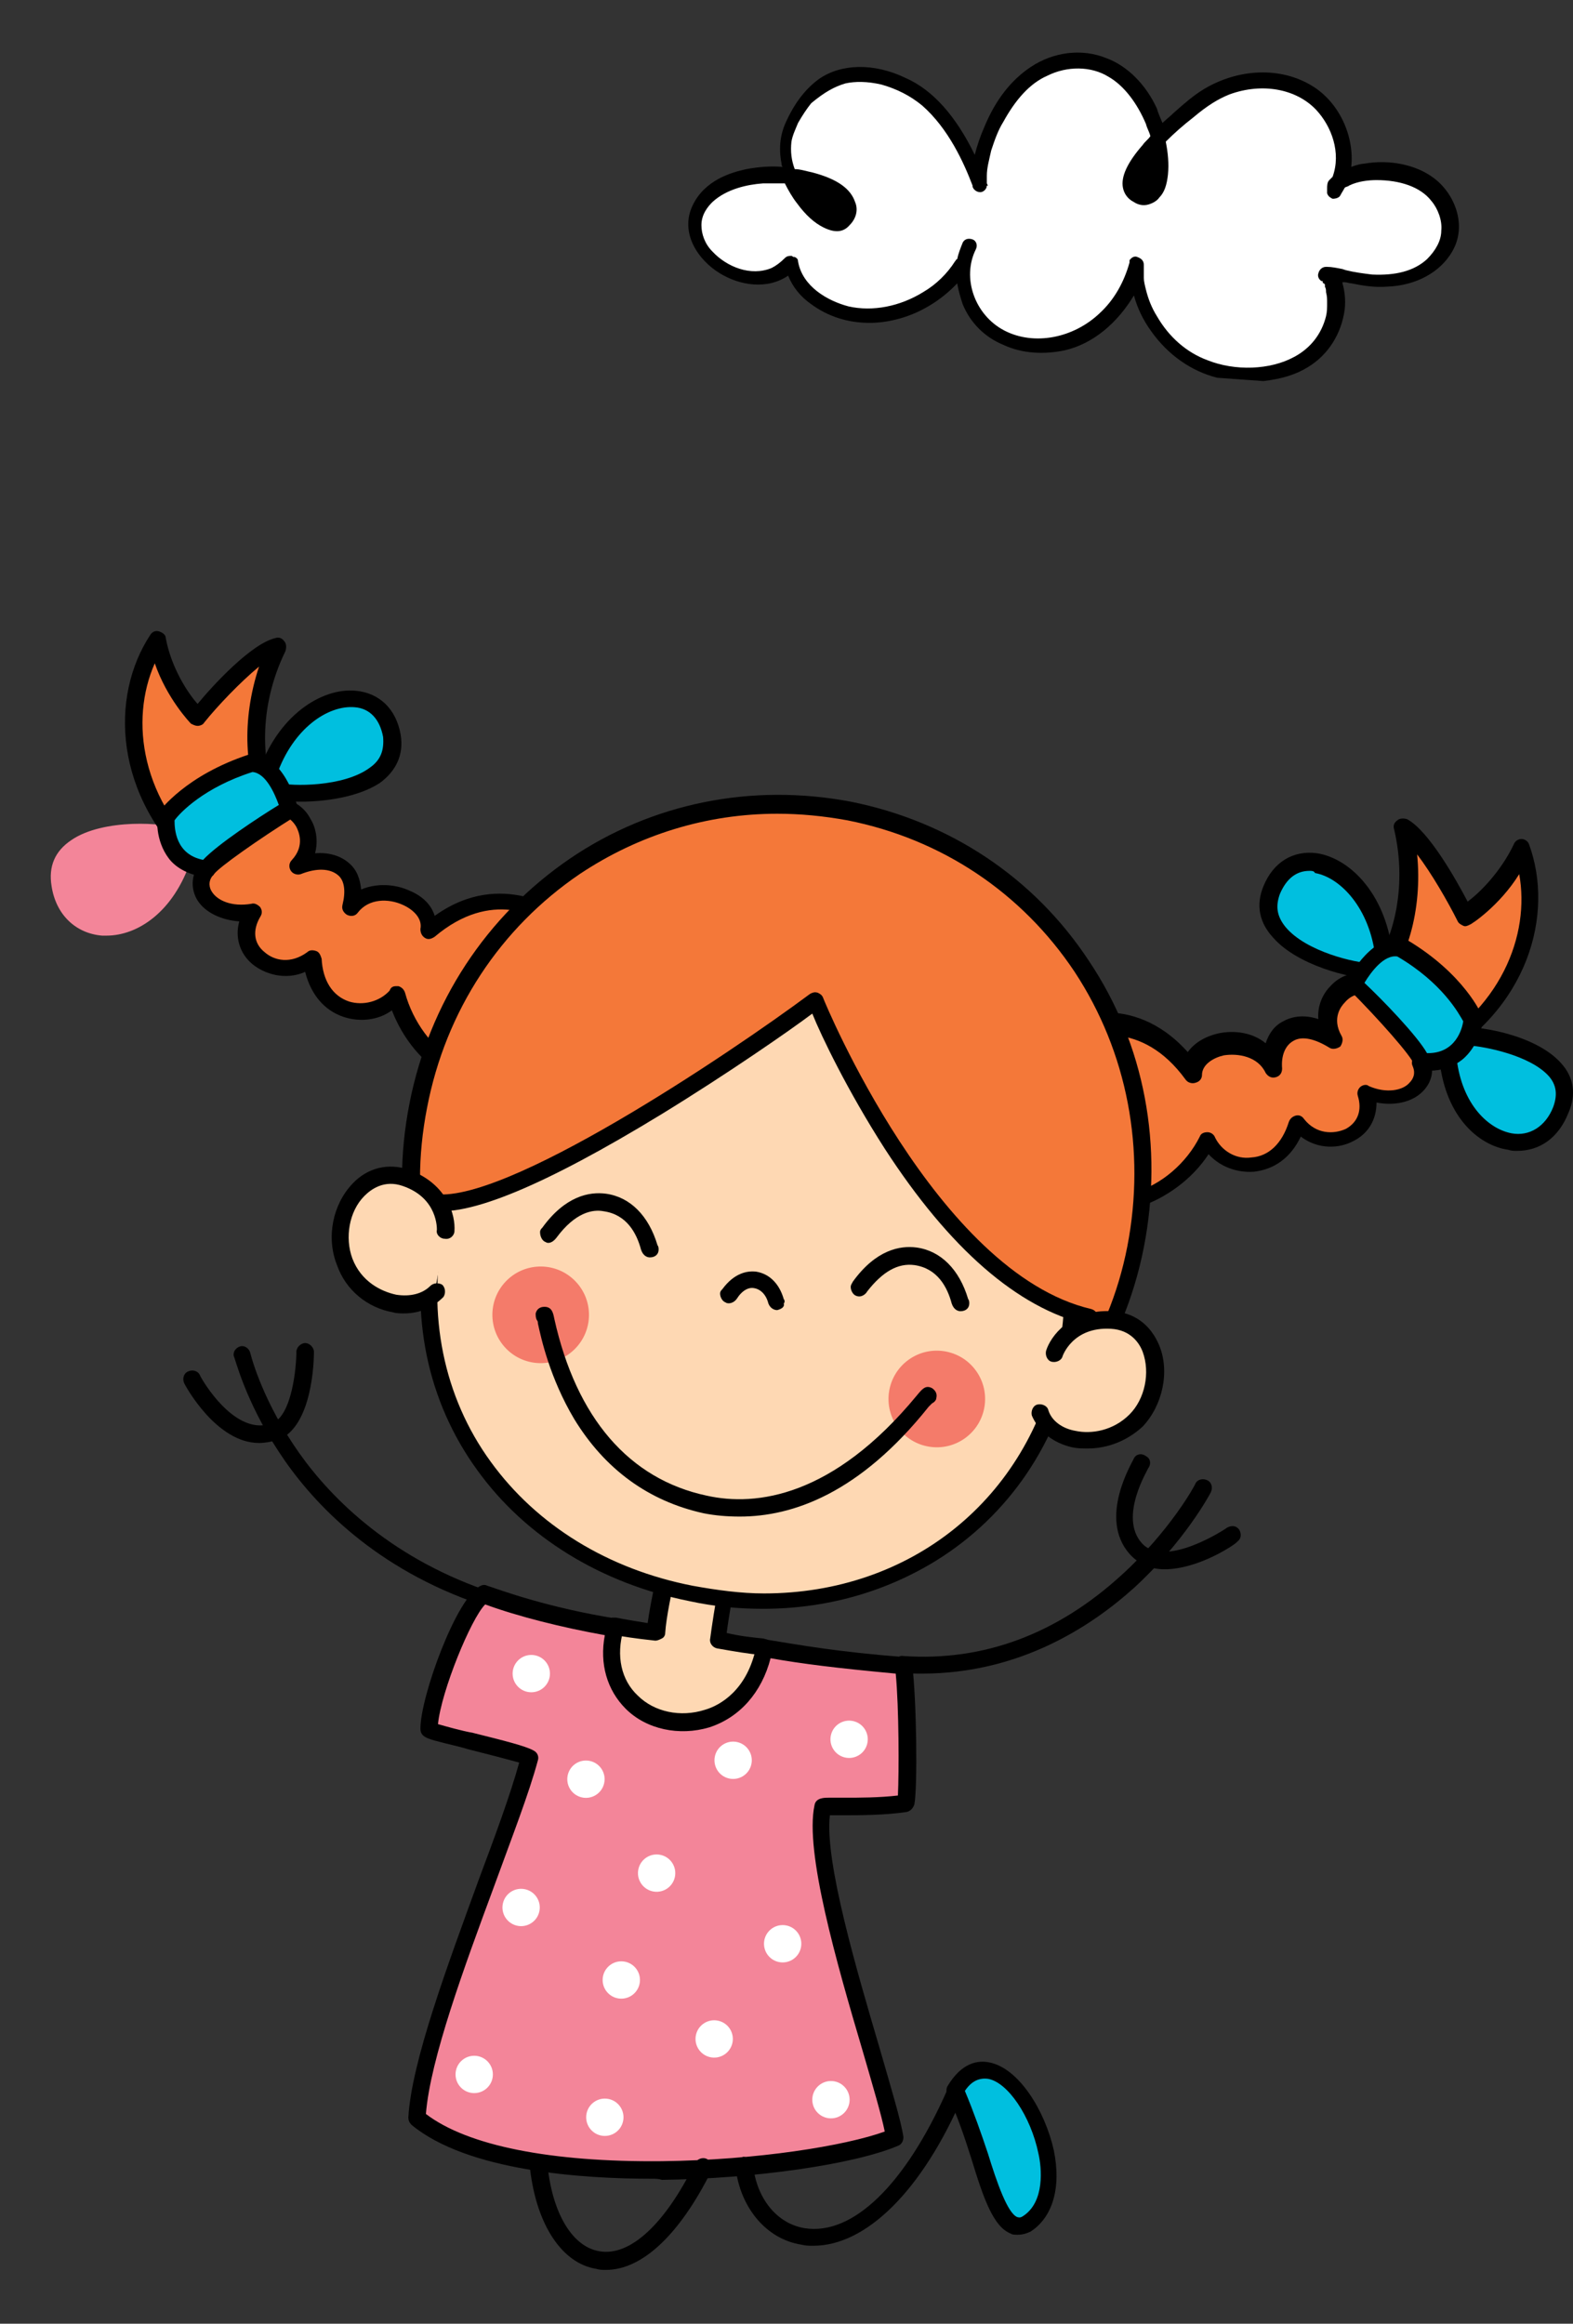 <?xml version="1.0" encoding="utf-8"?>
<!-- Generator: Adobe Illustrator 26.3.1, SVG Export Plug-In . SVG Version: 6.00 Build 0)  -->
<svg version="1.1" id="Layer_1" xmlns="http://www.w3.org/2000/svg" xmlns:xlink="http://www.w3.org/1999/xlink" x="0px" y="0px"
	 viewBox="0 0 143.3 211.6" style="enable-background:new 0 0 143.3 211.6;" xml:space="preserve">
<rect x="0" y="0" width="143.3" height="211.6" fill="#333333" stroke="none"/>
<style type="text/css">
	.st0{fill:#FED8B3;}
	.st1{fill:#F38599;}
	.st2{fill:#FFFFFF;}
	.st3{fill:#00BFDF;}
	.st4{fill:#F47839;}
	.st5{fill:#F47B6A;}
	.st6{fill:#F5EFE2;}
</style>
<g>
	<g>
		<path d="M84,152.4c-0.6,0-1.2,0-1.8-0.1c-0.4,0-0.8-0.4-0.7-0.8c0-0.4,0.4-0.8,0.8-0.7c7.3,0.5,14-2,19.9-7.4
			c4.4-4,6.7-8.2,6.7-8.3c0.2-0.4,0.7-0.5,1.1-0.3c0.4,0.2,0.5,0.7,0.3,1.1c-0.1,0.2-2.4,4.5-7,8.7C99.3,148.2,92.8,152.4,84,152.4z
			"/>
		<path d="M106.1,142.9c-1.2,0-2.3-0.4-3.2-1.4c-2.9-3.3,0.3-8.4,0.4-8.7c0.2-0.4,0.7-0.5,1.1-0.2c0.4,0.2,0.5,0.7,0.2,1.1
			c0,0.1-2.7,4.4-0.6,6.8c2.1,2.4,7.7-1.3,7.8-1.4c0.4-0.2,0.8-0.2,1.1,0.2c0.2,0.4,0.2,0.8-0.2,1.1
			C112.6,140.6,109.2,142.9,106.1,142.9z"/>
	</g>
	<g>
		<g>
			<g>
				<g>
					<g>
						<path class="st0" d="M66.4,143.7c0,0-0.8,4.6-0.9,5.7c1.6,0.3,2.9,0.5,4.1,0.6c0,0,6.8,4.7,1.1,10.1
							c-3.8,3.6-18.4,1.5-20.2-3.4c-2.4-6.5,5.5-8.6,5.5-8.6s1.3,0.2,3.7,0.6c0.2-2.2,1-5.6,1-5.6L66.4,143.7z"/>
						<path d="M63.9,162.7c-2,0-4.1-0.3-5.9-0.7c-4.4-1-7.4-2.8-8.2-5.1c-0.7-1.9-0.7-3.7,0.1-5.3c1.6-3.2,5.7-4.3,5.9-4.3
							c0.1,0,0.2,0,0.3,0c0,0,1,0.2,2.9,0.5c0.3-2.1,0.9-4.7,0.9-4.9c0.1-0.4,0.5-0.7,0.9-0.6l5.6,0.6c0.2,0,0.4,0.1,0.5,0.3
							c0.1,0.2,0.2,0.4,0.1,0.6c0,0-0.6,3.3-0.8,4.9c1.3,0.3,2.3,0.4,3.3,0.5c0.1,0,0.3,0.1,0.4,0.1c0.1,0.1,3.4,2.4,3.7,5.8
							c0.2,1.9-0.7,3.8-2.5,5.5C69.7,162.1,66.9,162.7,63.9,162.7z M56.1,148.9c-0.7,0.2-3.6,1.3-4.8,3.5c-0.6,1.2-0.6,2.5-0.1,4
							c0.6,1.7,3.3,3.2,7.1,4.1c5,1.1,10.1,0.7,11.8-1c1.4-1.4,2.1-2.8,2-4.3c-0.2-2.3-2.3-4-2.8-4.5c-1.1-0.1-2.3-0.3-4-0.6
							c-0.4-0.1-0.7-0.5-0.6-0.9c0.1-0.8,0.5-3.5,0.8-4.9l-4.1-0.4c-0.2,1.1-0.7,3.3-0.8,4.8c0,0.2-0.1,0.4-0.3,0.5
							c-0.2,0.1-0.4,0.2-0.6,0.2C57.8,149.2,56.6,149,56.1,148.9z"/>
					</g>
				</g>
			</g>
		</g>
	</g>
	<g>
		<g>
			<path class="st1" d="M82.3,151.6c-6.4-0.5-9.6-1.1-12.7-1.6c-2.1,10.6-16.2,7.7-13.6-1.9c-5-0.8-9.4-2.1-12-3
				c-1.7,0.8-5,9.6-5,12.3c0,0.3,7.8,1.9,9.2,2.6c-2.3,8.3-9.8,25-10.3,32.8c8.8,7.3,36.2,4.8,43.5,1.7c-0.5-4.1-7.8-24.2-6.5-30.1
				c0.1-0.3,4.2,0.1,7.6-0.4C82.8,162.6,82.7,154.7,82.3,151.6z"/>
			<path d="M59.4,198.4c-6.4,0-16.8-0.7-21.9-4.9c-0.2-0.2-0.3-0.4-0.3-0.7c0.3-5.1,3.6-13.9,6.4-21.6c1.5-4,2.9-7.8,3.7-10.7
				c-1.1-0.3-3-0.8-4.6-1.2c-1-0.3-2-0.5-2.7-0.7c-1.2-0.3-1.7-0.5-1.7-1.2c0-2.9,3.3-12,5.5-13c0.2-0.1,0.4-0.1,0.6,0
				c1.2,0.4,5.5,2,11.8,3c0.2,0,0.4,0.2,0.5,0.4c0.1,0.2,0.2,0.4,0.1,0.6c-0.7,2.4-0.2,4.6,1.3,6c1.5,1.5,3.9,2,6.1,1.3
				c1.4-0.4,3.9-1.8,4.7-5.8c0.1-0.4,0.5-0.7,0.9-0.6c3.1,0.5,6.3,1.1,12.6,1.6c0.4,0,0.7,0.3,0.7,0.7c0.4,3.1,0.5,11.1,0.2,12.7
				c-0.1,0.3-0.3,0.6-0.7,0.7c-2,0.3-4.3,0.3-5.8,0.3c-0.4,0-0.9,0-1.2,0c-0.5,4.2,2.5,14.3,4.5,21.1c1.1,3.8,2,6.8,2.2,8.2
				c0,0.4-0.2,0.7-0.5,0.8c-4,1.7-13.1,3-21.5,3.1C60,198.4,59.7,198.4,59.4,198.4z M38.8,192.5c3.8,2.9,11.4,4.4,21.5,4.3
				c8.7-0.1,16.7-1.4,20.3-2.7c-0.3-1.5-1.1-4.2-2-7.3c-2.4-8.1-5.3-18.2-4.4-22.4c0.1-0.7,0.9-0.7,1.3-0.7c0.4,0,0.8,0,1.4,0
				c1.4,0,3.2,0,4.9-0.2c0.1-2.1,0.1-8-0.2-11.1c-5.4-0.5-8.6-0.9-11.4-1.4c-0.8,3.1-2.8,5.4-5.6,6.3c-2.7,0.8-5.7,0.2-7.6-1.7
				c-1.7-1.7-2.4-4.1-1.9-6.7c-3.9-0.7-7.9-1.7-10.9-2.8c-1.3,1.3-4,7.9-4.3,10.9c0.7,0.2,2.1,0.6,3.2,0.8c2.8,0.7,4.8,1.2,5.5,1.6
				c0.4,0.2,0.5,0.6,0.4,0.9c-0.8,3-2.4,7.1-4,11.5C42.3,179.1,39.2,187.5,38.8,192.5z M39.8,157.4
				C39.8,157.4,39.8,157.4,39.8,157.4C39.8,157.4,39.8,157.4,39.8,157.4z"/>
		</g>
		<circle class="st2" cx="48.4" cy="152.4" r="1.7"/>
		
			<ellipse transform="matrix(0.23 -0.973 0.973 0.23 -94.474 197.283)" class="st2" cx="77.4" cy="158.3" rx="1.7" ry="1.7"/>
		
			<ellipse transform="matrix(0.23 -0.973 0.973 0.23 -104.548 188.42)" class="st2" cx="66.8" cy="160.3" rx="1.7" ry="1.7"/>
		
			<ellipse transform="matrix(0.23 -0.973 0.973 0.23 -116.431 176.736)" class="st2" cx="53.4" cy="161.9" rx="1.7" ry="1.7"/>
		
			<ellipse transform="matrix(0.23 -0.973 0.973 0.23 -119.855 189.636)" class="st2" cx="59.9" cy="170.5" rx="1.7" ry="1.7"/>
		<circle class="st2" cx="71.3" cy="177" r="1.7"/>
		
			<ellipse transform="matrix(0.23 -0.973 0.973 0.23 -132.462 179.963)" class="st2" cx="47.5" cy="173.7" rx="1.7" ry="1.7"/>
		<circle class="st2" cx="43.2" cy="188.9" r="1.7"/>
		<circle class="st2" cx="56.6" cy="180.3" r="1.7"/>
		
			<ellipse transform="matrix(0.23 -0.973 0.973 0.23 -130.5 206.322)" class="st2" cx="65.1" cy="185.6" rx="1.7" ry="1.7"/>
		<circle class="st2" cx="75.7" cy="191.2" r="1.7"/>
		<circle class="st2" cx="55.1" cy="192.8" r="1.7"/>
	</g>
	<path d="M74.1,204.5c-0.4,0-0.7,0-1.1-0.1c-3.2-0.5-5.6-3.4-6-7.1c0-0.4,0.3-0.8,0.7-0.9c0.4,0,0.8,0.3,0.9,0.7
		c0.3,3.1,2.2,5.4,4.7,5.8c4.4,0.7,9.2-4,13-12.6c0.2-0.4,0.6-0.6,1-0.4c0.4,0.2,0.6,0.6,0.4,1C84,199.5,78.9,204.5,74.1,204.5z"/>
	<g>
		<path class="st3" d="M87,190.4c2.7,5.9,3.7,13.9,6.5,12.1C99.1,198.8,91.3,183.1,87,190.4z"/>
		<path d="M92.7,203.5c-0.2,0-0.5,0-0.6-0.1c-1.6-0.6-2.5-3.2-3.6-6.8c-0.6-1.9-1.3-4-2.2-5.9c-0.1-0.2-0.1-0.5,0-0.7
			c1.3-2.2,2.8-2.4,3.8-2.2c2.7,0.5,5.1,4.4,5.9,8c0.7,3.4-0.1,6.1-2.1,7.4C93.5,203.4,93.1,203.5,92.7,203.5z M87.9,190.4
			c0.8,1.9,1.5,3.9,2.1,5.7c0.8,2.6,1.8,5.5,2.7,5.8c0.1,0,0.2,0.1,0.5-0.1c2-1.3,1.7-4.4,1.4-5.7c-0.7-3.4-2.8-6.5-4.6-6.8
			C89.2,189.2,88.5,189.5,87.9,190.4z"/>
	</g>
	<path d="M55.2,206.7c-0.3,0-0.6,0-0.9-0.1c-3.1-0.5-5.4-4-6-9c0-0.4,0.3-0.8,0.7-0.9c0.4,0,0.8,0.3,0.9,0.7
		c0.5,4.3,2.3,7.2,4.7,7.6c2.8,0.5,6-2.5,8.7-8c0.2-0.4,0.7-0.6,1.1-0.4c0.4,0.2,0.6,0.7,0.4,1.1C61.9,203.5,58.5,206.7,55.2,206.7z
		"/>
	<g>
		<path d="M43.2,145.8c-0.1,0-0.2,0-0.3,0c-9.3-3.4-14.7-9.3-17.5-13.6c-3.1-4.7-4-8.6-4.1-8.7c-0.1-0.4,0.2-0.8,0.6-0.9
			c0.4-0.1,0.8,0.2,0.9,0.6l0,0c0,0,0.9,3.8,3.9,8.3c2.7,4.1,7.9,9.7,16.7,13c0.4,0.1,0.6,0.6,0.5,1
			C43.8,145.6,43.5,145.8,43.2,145.8z"/>
		<path d="M23.6,131.4c-3.9,0-6.7-5.2-6.8-5.4c-0.2-0.4-0.1-0.9,0.3-1.1c0.4-0.2,0.9-0.1,1.1,0.3c0,0.1,2.5,4.6,5.5,4.6
			c0.4,0,0.7-0.1,1.1-0.2c1.8-0.7,2.2-5.1,2.2-6.5c0-0.4,0.4-0.8,0.8-0.8c0,0,0,0,0,0c0.4,0,0.8,0.4,0.8,0.8c0,0.7-0.1,6.7-3.2,8
			C24.7,131.3,24.1,131.4,23.6,131.4z"/>
	</g>
</g>
<path class="st3" d="M5.5,80.6c0.9,5.7,8.6,5.3,11.1-2.5c-1.3-1.8-0.8-1.8-0.8-1.8C14.6,75.5,4.6,74.9,5.5,80.6"/>
<path class="st1" d="M4.7,80.7c-0.3-1.8,0.3-3.2,1.8-4.2c2.9-2,8.7-1.6,9.7-1c0.3,0.2,0.5,0.5,0.4,0.8c0,0,0,0,0,0.1
	c0.1,0.2,0.3,0.5,0.7,1.2c0.1,0.2,0.2,0.5,0.1,0.7c-1.6,4.8-4.9,6.9-7.7,6.9c-0.1,0-0.3,0-0.4,0C6.9,85,5.1,83.3,4.7,80.7"/>
<path d="M15.9,77L15.9,77C15.9,77,15.9,77,15.9,77z"/>
<g>
	<path class="st3" d="M24.9,72c1.2,0.7,11.7,0.7,10.8-4.9c-0.9-5.7-8.9-4.1-11.4,3.7C24.9,72,24.9,72,24.9,72z"/>
	<path d="M27.4,73c-1.4,0-2.5-0.2-2.9-0.4c-0.1-0.1-0.2-0.2-0.3-0.3l-0.6-1.2c-0.1-0.2-0.1-0.4-0.1-0.6c1.7-5.3,5.8-7.9,8.9-7.6
		c2.2,0.2,3.7,1.7,4.1,4c0.3,1.8-0.4,3.3-1.9,4.4C32.6,72.6,29.6,73,27.4,73z M25.4,71.3c1.1,0.3,5.9,0.4,8.3-1.4
		c1-0.7,1.3-1.6,1.2-2.8c-0.3-1.6-1.2-2.6-2.6-2.7c-2.4-0.2-5.6,1.9-7.1,6.2L25.4,71.3z"/>
</g>
<g>
	<path class="st4" d="M51.2,84.1c-0.3-0.3-5.7-5-12.2,0.6c0.5-2.9-4.8-5-7.1-2.2c0.9-3.3-1.5-5-4.8-3.8c2.3-2.5,0.1-5.9-2.3-5.4
		c-2.1-3.3-2.2-9.4,0.4-14.6c-2.5,0.7-7.3,6.5-7.3,6.5s-2.9-3-3.6-7.1c-3.6,5.5-3.2,14.4,4.5,20.9c-1.5,2,0.9,4.5,4.3,3.9
		c-2.1,3.5,2.2,6.7,5.4,4.3c0.3,5.2,5.5,5.9,7.6,3.3c1.2,4.9,6,8.8,10,7.5C48,93.3,51.2,84.1,51.2,84.1z"/>
	<path d="M44.5,99.1c-1.2,0-2.5-0.4-3.7-1c-2.3-1.3-4.1-3.5-5.1-6.1c-1.2,0.9-2.9,1.1-4.4,0.6c-1.8-0.6-3-2.1-3.5-4.1
		c-1.8,0.8-3.7,0.2-4.8-0.7c-1.2-1-1.6-2.5-1.2-3.9c-1.6-0.1-3.1-0.8-3.8-1.9c-0.5-0.8-0.6-1.8-0.2-2.7c-7.5-6.8-7.8-15.9-4.1-21.5
		c0.2-0.3,0.5-0.4,0.8-0.3c0.3,0.1,0.6,0.3,0.6,0.6c0.5,2.7,2,5,2.9,6c1.4-1.7,4.9-5.5,7.1-6c0.3-0.1,0.6,0,0.8,0.3
		c0.2,0.2,0.2,0.6,0.1,0.9c-2.5,5.1-2.2,10.5-0.7,13.4c0,0,0,0,0,0c1.2,0,2.4,0.7,3,1.9c0.5,0.8,0.7,2,0.4,3.1
		c1.2-0.1,2.3,0.2,3.1,0.9c0.7,0.6,1,1.4,1.1,2.4c1.4-0.6,3.1-0.5,4.4,0.1c1.2,0.5,2,1.3,2.3,2.3c3.2-2.3,6.1-2.2,8-1.8
		c2.3,0.5,3.9,1.9,4.2,2.2c0.2,0.2,0.3,0.5,0.2,0.8c0,0.1-3.3,9.3-5.1,14c-0.1,0.2-0.3,0.4-0.5,0.5C45.8,99,45.2,99.1,44.5,99.1z
		 M36.1,89.8c0.1,0,0.1,0,0.2,0c0.3,0.1,0.5,0.3,0.6,0.6c0.7,2.6,2.5,5.1,4.7,6.3c1,0.5,2.4,1.1,4,0.7c1.6-4.1,4.1-11.1,4.8-13
		c-1.2-0.9-5.6-3.5-10.8,0.9c-0.3,0.2-0.6,0.3-0.9,0.1c-0.3-0.2-0.4-0.5-0.4-0.8c0.2-1-0.7-1.8-1.6-2.2c-1.3-0.6-3.1-0.6-4.1,0.7
		c-0.2,0.3-0.6,0.4-1,0.2c-0.3-0.2-0.5-0.5-0.4-0.9c0.3-1.2,0.2-2.2-0.4-2.7c-0.7-0.6-1.9-0.7-3.4-0.1c-0.3,0.1-0.7,0-0.9-0.3
		c-0.2-0.3-0.2-0.7,0.1-1c1.2-1.3,0.6-2.6,0.4-3c-0.4-0.7-1.1-1.2-2-1.1c-0.3,0.1-0.7-0.1-0.8-0.3c-2-3.2-2.2-8.4-0.6-13.2
		c-1.7,1.4-3.8,3.6-5,5.1c-0.1,0.2-0.4,0.3-0.6,0.3c-0.2,0-0.4-0.1-0.6-0.2c-0.1-0.1-2.2-2.3-3.3-5.5c-2.3,5.2-1.3,12.6,5.2,18.2
		c0.3,0.3,0.4,0.7,0.1,1.1c-0.5,0.6-0.3,1.2-0.1,1.5c0.5,0.8,1.8,1.4,3.6,1.1c0.3-0.1,0.6,0.1,0.8,0.3c0.2,0.3,0.2,0.6,0,0.9
		c-0.7,1.2-0.6,2.4,0.4,3.2c0.9,0.8,2.4,1.1,3.9,0c0.2-0.2,0.5-0.2,0.8-0.1c0.3,0.1,0.4,0.4,0.5,0.7c0.1,2,1,3.4,2.5,3.9
		c1.3,0.4,2.8,0,3.7-1C35.6,89.9,35.8,89.8,36.1,89.8z"/>
</g>
<g>
	<path class="st3" d="M26.4,73.6c0,0-1-4.2-3.4-4.2c-5.6,1.8-7.8,4.9-7.8,4.9s-0.5,4.3,3.7,4.8C19.5,77.9,26.4,73.6,26.4,73.6z"/>
	<path d="M18.8,79.9C18.8,79.9,18.8,79.9,18.8,79.9c-1.5-0.2-2.7-0.8-3.4-1.7c-1.3-1.7-1.1-3.8-1-3.9c0-0.1,0.1-0.3,0.1-0.4
		c0.1-0.1,2.4-3.3,8.2-5.2c0.1,0,0.2,0,0.2,0c2.9,0,4.1,4.3,4.2,4.8c0.1,0.3-0.1,0.7-0.3,0.9c-3.2,2-6.9,4.6-7.3,5.2
		C19.4,79.8,19.1,79.9,18.8,79.9z M15.9,74.7c0,0.8,0.1,3.1,2.6,3.6c1.3-1.4,5.1-3.9,6.9-5c-0.4-1.1-1.2-2.9-2.4-3
		C18.6,71.7,16.4,74,15.9,74.7z"/>
</g>
<g>
	<g>
		<path class="st3" d="M133.1,94.5c1.3-0.4,11.2,1.3,9.1,6.6s-9.6,3.2-10.3-5C133.5,94.7,133.1,94.5,133.1,94.5z"/>
		<path d="M138.2,104.8c-0.3,0-0.5,0-0.8-0.1c-2.8-0.4-5.9-3.2-6.3-8.6c0-0.2,0.1-0.5,0.3-0.7c0.6-0.5,0.8-0.8,0.9-1c0,0,0,0,0-0.1
			c0-0.3,0.2-0.6,0.6-0.7c1.2-0.3,6.9,0.5,9.3,3.2c1.2,1.3,1.4,2.9,0.7,4.5C142,103.6,140.3,104.8,138.2,104.8z M132.7,96.4
			c0.5,4.2,2.9,6.4,5,6.8c1.6,0.3,3.1-0.6,3.8-2.4c0.4-1.1,0.3-2-0.4-2.8c-1.7-1.9-5.8-2.7-7.3-2.8C133.5,95.6,133.2,96,132.7,96.4z
			 M132.8,95.3L132.8,95.3L132.8,95.3z M132.8,95.3L132.8,95.3L132.8,95.3z"/>
	</g>
	<g>
		<path class="st3" d="M125.3,88.3c-1.3,0.4-11.5-2-9.4-7.3c2.2-5.3,9.6-1.9,10.2,6.2C125.3,88.3,125.3,88.3,125.3,88.3z"/>
		<path d="M124.9,89.1c-1.9,0-6.7-1.2-8.9-3.7c-1.3-1.4-1.6-3-0.9-4.7c0.9-2.2,2.7-3.3,4.9-3c3.1,0.5,6.4,3.9,6.9,9.5
			c0,0.2-0.1,0.4-0.2,0.6l-0.9,1c-0.1,0.1-0.2,0.2-0.4,0.2C125.3,89.1,125.1,89.1,124.9,89.1z M125.3,88.3L125.3,88.3L125.3,88.3z
			 M119.3,79.3c-1.2,0-2.1,0.7-2.7,2.1c-0.4,1.1-0.3,2,0.5,3c1.9,2.3,6.5,3.3,7.7,3.3c0,0,0,0,0,0l0.5-0.5c-0.5-4.5-3.2-7.3-5.5-7.7
			C119.7,79.3,119.5,79.3,119.3,79.3z"/>
	</g>
	<g>
		<path class="st4" d="M96.8,94.1c0.3-0.2,6.7-3.6,11.8,3.4c0.2-2.9,5.8-3.8,7.4-0.5c-0.1-3.4,2.6-4.6,5.6-2.6
			c-1.7-2.9,1.3-5.7,3.4-4.7c2.8-2.7,4.3-8.6,3-14.3c2.3,1.2,5.6,8,5.6,8s3.5-2.2,5.2-6.1c2.3,6.2-0.2,14.7-9.1,19.3
			c1,2.3-1.9,4.1-5,2.8c1.2,3.9-3.6,6-6.2,2.9c-1.4,5-6.7,4.5-8.2,1.5c-2.3,4.5-7.8,7.2-11.5,5C97.9,103.8,96.8,94.1,96.8,94.1z"/>
		<path d="M101.5,110.4c-1.2,0-2.3-0.3-3.3-0.9c-0.2-0.1-0.3-0.3-0.4-0.6c-0.7-5-1.8-14.7-1.8-14.8c0-0.3,0.1-0.6,0.3-0.7
			c0.3-0.2,2.2-1.2,4.5-1.2c0,0,0,0,0,0c2,0,4.8,0.7,7.4,3.6c0.6-0.8,1.5-1.4,2.8-1.7c1.4-0.3,3.1-0.1,4.3,0.9
			c0.3-0.9,0.8-1.6,1.6-2c0.9-0.5,2-0.6,3.2-0.2c-0.1-1.2,0.4-2.3,1.1-3c0.9-1,2.2-1.4,3.4-1.1c2.2-2.5,3.7-7.7,2.4-13.2
			c-0.1-0.3,0-0.6,0.3-0.8c0.2-0.2,0.6-0.2,0.9-0.1c2,1.1,4.5,5.6,5.5,7.5c1.1-0.8,3-2.7,4.2-5.2c0.1-0.3,0.4-0.5,0.7-0.5
			c0.3,0,0.6,0.2,0.7,0.5c2.3,6.3,0,15.1-8.9,20c0.2,0.9-0.1,1.8-0.8,2.5c-1,1-2.6,1.3-4.2,1c0,1.5-0.7,2.8-2.1,3.5
			c-1.3,0.7-3.2,0.8-4.8-0.4c-0.9,1.9-2.4,3-4.3,3.2c-1.6,0.1-3.1-0.5-4.1-1.6c-1.5,2.3-3.9,4-6.3,4.8
			C103,110.3,102.2,110.4,101.5,110.4z M99.3,108.4c1.4,0.7,3,0.5,4,0.2c2.5-0.7,4.8-2.7,6-5.1c0.1-0.3,0.4-0.4,0.7-0.4
			c0.3,0,0.6,0.2,0.7,0.5c0.6,1.2,1.9,2,3.3,1.8c1.6-0.1,2.8-1.3,3.4-3.2c0.1-0.3,0.3-0.5,0.6-0.6c0.3-0.1,0.6,0,0.8,0.3
			c1.1,1.4,2.7,1.4,3.8,0.9c1.1-0.6,1.5-1.7,1.1-3c-0.1-0.3,0-0.6,0.2-0.8c0.2-0.2,0.6-0.3,0.8-0.1c1.6,0.7,3.1,0.4,3.7-0.3
			c0.3-0.3,0.6-0.8,0.3-1.5c-0.2-0.4,0-0.8,0.4-1c7.7-4,10.3-11,9.3-16.5c-1.8,2.9-4.4,4.6-4.5,4.6c-0.2,0.1-0.4,0.2-0.6,0.1
			c-0.2-0.1-0.4-0.2-0.5-0.4c-0.9-1.8-2.4-4.4-3.7-6.1c0.5,5-0.9,10-3.6,12.7c-0.2,0.2-0.6,0.3-0.9,0.2c-0.8-0.4-1.6,0-2.1,0.6
			c-0.3,0.3-1.2,1.4-0.3,3c0.2,0.3,0.1,0.7-0.1,1c-0.3,0.2-0.7,0.3-1,0.1c-1.3-0.8-2.5-1.1-3.3-0.6c-0.7,0.4-1.1,1.3-1,2.5
			c0,0.4-0.2,0.7-0.6,0.8c-0.4,0.1-0.7-0.1-0.9-0.4c-0.7-1.5-2.5-1.8-3.8-1.6c-0.9,0.2-2,0.8-2,1.8c0,0.3-0.2,0.6-0.6,0.7
			c-0.3,0.1-0.7,0-0.9-0.3c-4-5.5-8.9-4-10.3-3.4C97.9,96.6,98.7,104,99.3,108.4z"/>
	</g>
	<g>
		<path class="st3" d="M123.4,89.6c0,0,2-3.8,4.3-3.3c5.1,3,6.5,6.5,6.5,6.5s-0.5,4.3-4.7,3.8C129.1,95.3,123.4,89.6,123.4,89.6z"/>
		<path d="M130.2,97.5c-0.2,0-0.5,0-0.7,0c-0.3,0-0.6-0.3-0.7-0.6c-0.2-0.7-3.2-4.1-5.9-6.8c-0.2-0.2-0.3-0.6-0.1-0.9
			c0.2-0.4,2.3-4.3,5.2-3.7c0.1,0,0.2,0,0.2,0.1c5.2,3.1,6.8,6.8,6.8,6.9c0,0.1,0.1,0.3,0.1,0.4c0,0.1-0.3,2.3-1.9,3.6
			C132.3,97.2,131.3,97.5,130.2,97.5z M130,95.9c0,0,0.1,0,0.1,0c2.5,0,3.1-2.2,3.2-2.9c-0.4-0.7-1.9-3.5-6-5.9
			c-1.2-0.2-2.4,1.4-3,2.4C125.9,91,129.1,94.3,130,95.9z"/>
	</g>
</g>
<g>
	<g>
		<g>
			<path class="st4" d="M103.4,113.7c-3.7,18.7-20.8,28.3-38.8,24.8c-18-3.6-30.2-18.9-26.5-37.7C41.8,82,59.3,70.4,77.3,74
				C95.4,77.5,107.1,94.9,103.4,113.7z"/>
			<path d="M72,140c-2.5,0-5-0.2-7.6-0.8c-9.1-1.8-16.9-6.6-21.9-13.5c-5.2-7.1-7-16-5.2-25.2c1.8-9.2,7-17.1,14.6-22.3
				c7.5-5.1,16.6-6.9,25.6-5.2c9,1.8,16.7,6.9,21.7,14.5c5.1,7.6,6.8,16.9,5,26.1l0,0c-1.8,9.1-6.9,16.7-14.4,21.3
				C84.5,138.3,78.4,140,72,140z M70.8,74.1c-6.4,0-12.6,1.9-18,5.5c-7.2,4.9-12.2,12.4-13.9,21.3c-1.7,8.7,0,17.2,5,23.9
				c4.8,6.6,12.2,11.1,20.9,12.8c8.7,1.7,17.3,0.3,24.2-3.9c7.1-4.4,12-11.5,13.7-20.2l0,0c1.7-8.8,0-17.7-4.8-25
				c-4.8-7.2-12.1-12.1-20.7-13.8C75,74.3,72.9,74.1,70.8,74.1z"/>
		</g>
		<g>
			<path class="st0" d="M97.2,123.3c-3.3,16.5-18.3,25-34.2,21.8c-15.9-3.1-26.6-16.7-23.3-33.2c3.3-16.5,18.7-26.7,34.6-23.6
				C90.1,91.4,100.5,106.7,97.2,123.3z"/>
			<path d="M69.5,146.5c-2.2,0-4.4-0.2-6.7-0.7c-8-1.6-14.9-5.8-19.3-11.9c-4.6-6.3-6.2-14.2-4.6-22.2c1.6-8.2,6.2-15.1,12.9-19.7
				c6.7-4.5,14.7-6.1,22.6-4.6c7.9,1.6,14.7,6.1,19.2,12.8c4.5,6.7,6,14.9,4.4,23.1l-0.8-0.2l0.8,0.2c-1.6,8.1-6.1,14.7-12.7,18.8
				C80.6,145,75.2,146.5,69.5,146.5z M68.4,88.5c-5.6,0-11.1,1.7-15.8,4.9c-6.3,4.3-10.7,10.9-12.2,18.7c-1.5,7.6,0,15.1,4.3,21
				c4.2,5.8,10.7,9.8,18.4,11.3c2.2,0.4,4.4,0.7,6.5,0.7c13.3,0,24.1-8.5,26.8-21.8c1.5-7.7,0-15.5-4.2-21.9
				C88,94.8,81.6,90.5,74.1,89C72.2,88.7,70.3,88.5,68.4,88.5z"/>
		</g>
		<g>
			<g>
				
					<ellipse transform="matrix(0.715 -0.699 0.699 0.715 -69.664 68.605)" class="st5" cx="49.3" cy="119.7" rx="4.4" ry="4.4"/>
			</g>
		</g>
		<g>
			<g>
				
					<ellipse transform="matrix(0.811 -0.585 0.585 0.811 -58.423 73.89)" class="st5" cx="85.3" cy="127.5" rx="4.4" ry="4.4"/>
			</g>
		</g>
		<path d="M87.5,119.4c-0.2,0-0.6-0.1-0.8-0.7c-0.4-1.5-1.3-3.2-3.4-3.5c-1.5-0.2-2.9,0.6-4.3,2.4c-0.1,0.2-0.5,0.6-1,0.4
			c-0.3-0.1-0.5-0.5-0.5-0.8c0-0.2,0.1-0.3,0.2-0.5c0,0,0,0,0,0c2.1-2.9,4.3-3.3,5.8-3.1c2.2,0.3,3.9,2,4.7,4.7c0,0,0,0,0,0
			c0.1,0.1,0.1,0.3,0.1,0.4C88.3,119.1,88,119.4,87.5,119.4C87.6,119.4,87.6,119.4,87.5,119.4z"/>
		<path d="M67.4,138.1c-1.2,0-2.3-0.1-3.3-0.3c-5-1.1-9-4-11.8-8.6c-2.2-3.7-3-7.3-3.3-8.7c0-0.1,0-0.2-0.1-0.3
			c-0.1-0.2-0.1-0.4-0.1-0.6c0.1-0.4,0.4-0.6,0.8-0.6c0,0,0,0,0,0c0.7,0,0.8,0.6,0.9,1.1c2,9,6.8,14.6,13.9,16.1
			c4.5,1,11.5,0.1,19.1-9.1c0.5-0.6,0.8-1,1.4-0.7c0.3,0.2,0.5,0.5,0.4,0.9c0,0.2-0.2,0.4-0.4,0.5c-0.1,0.1-0.2,0.2-0.3,0.3
			C78.3,136,72.2,138.1,67.4,138.1z M83.8,127L83.8,127L83.8,127z"/>
		<path d="M70.8,119.3c-0.2,0-0.6-0.1-0.8-0.6c-0.2-0.8-0.7-1.3-1.3-1.4c-0.5-0.1-1.1,0.2-1.6,1c-0.4,0.5-0.9,0.4-1,0.3
			c-0.3-0.1-0.5-0.5-0.5-0.8c0-0.2,0.1-0.3,0.2-0.4c1.1-1.5,2.3-1.7,3.1-1.6c1.2,0.2,2.1,1.1,2.5,2.5c0.1,0.1,0.1,0.3,0,0.4
			C71.5,119,71.2,119.2,70.8,119.3C70.8,119.3,70.8,119.3,70.8,119.3z"/>
		<path d="M59.2,114.5c-0.2,0-0.6-0.1-0.8-0.7c-0.4-1.5-1.3-3.2-3.4-3.5c-1-0.2-2.6,0.1-4.3,2.4c-0.3,0.4-0.7,0.6-1,0.4
			c-0.3-0.1-0.5-0.5-0.5-0.9c0-0.2,0.1-0.3,0.2-0.4c0,0,0,0,0,0c2.1-2.9,4.3-3.3,5.8-3.1c2.2,0.3,3.9,2,4.7,4.7c0,0,0,0,0,0
			c0.1,0.1,0.1,0.3,0.1,0.4C60,114.2,59.7,114.5,59.2,114.5C59.3,114.5,59.2,114.5,59.2,114.5z"/>
		<path class="st4" d="M74.3,91c0,0,10.3,25.4,24.9,28.8c0.3-24.4-11.8-31.1-23.7-33.4c-11.9-2.3-32.2,2.8-36.2,22.9
			C47.3,110.9,74.3,91,74.3,91z"/>
		<path d="M99.2,120.6c-0.1,0-0.1,0-0.2,0c-6.3-1.5-12.5-6.9-18.4-16c-3.4-5.3-5.8-10.3-6.6-12.3c-2,1.5-7.6,5.4-13.8,9.2
			c-10.5,6.4-17.6,9.4-21.1,8.7c-0.4-0.1-0.7-0.5-0.6-0.9c0.1-0.4,0.5-0.7,0.9-0.6c6.3,1.2,27-12.7,34.4-18.2
			c0.2-0.1,0.4-0.2,0.7-0.1c0.2,0.1,0.4,0.2,0.5,0.5c0.1,0.3,10.3,25,24.4,28.3c0.4,0.1,0.7,0.5,0.6,0.9
			C99.9,120.4,99.5,120.6,99.2,120.6z"/>
		<g>
			<g>
				<g>
					<g>
						<path class="st0" d="M96,123.1c0,0,1-3.3,5.2-3.1c4.4,0.2,5.1,6.2,2.3,9.1c-2.9,3-7.7,2.2-8.7-0.7L96,123.1z"/>
						<path d="M99.1,131.9c-0.5,0-0.9,0-1.4-0.1c-1.8-0.4-3.1-1.5-3.7-2.9c-0.1-0.4,0.1-0.9,0.5-1c0.4-0.1,0.9,0.1,1,0.5
							c0.3,1,1.3,1.7,2.5,1.9c1.4,0.3,3.4,0,4.9-1.5c1.4-1.4,1.9-3.8,1.2-5.7c-0.3-0.8-1.1-2-2.9-2.1c-3.5-0.2-4.4,2.5-4.4,2.5
							c-0.1,0.4-0.6,0.6-1,0.5c-0.4-0.1-0.6-0.6-0.5-1c0.4-1.3,2.2-3.8,6-3.6c2,0.1,3.5,1.2,4.3,3.1c1,2.4,0.3,5.5-1.5,7.4
							C102.7,131.2,100.9,131.9,99.1,131.9z"/>
					</g>
				</g>
				<g>
					<g>
						<path class="st0" d="M40.6,112.2c0,0,0.3-3.4-3.7-4.8c-4.1-1.5-7.1,3.7-5.6,7.6c1.5,3.8,6.3,5,8.3,2.7L40.6,112.2z"/>
						<path d="M36.8,119.6c-0.3,0-0.7,0-1-0.1c-2.3-0.4-4.3-2-5.1-4.3c-1-2.5-0.4-5.5,1.4-7.4c1.4-1.5,3.3-1.9,5.1-1.3
							c3.6,1.3,4.3,4.2,4.2,5.6c0,0.4-0.4,0.8-0.9,0.7c-0.4,0-0.8-0.4-0.7-0.8c0-0.1,0.1-2.9-3.1-4c-1.7-0.6-2.9,0.3-3.5,0.9
							c-1.4,1.4-1.8,3.8-1.1,5.7c0.8,2.1,2.6,3,4,3.3c1.3,0.2,2.4-0.1,3.1-0.8c0.3-0.3,0.8-0.3,1.1-0.1c0.3,0.3,0.3,0.8,0.1,1.1
							C39.4,119.1,38.2,119.6,36.8,119.6z"/>
					</g>
				</g>
			</g>
		</g>
	</g>
</g>
<g>
	<g>
		<path class="st6" d="M88.3,22.7c-0.6,3.9-6.3,6.3-10,6c-2.8-0.3-5.6-2.1-6.1-4.8L88.3,22.7z"/>
	</g>
</g>
<path d="M115.1,34.7c1.7-0.2,3-0.6,4.1-1.3c1.8-1.1,3-3,3.3-5.2c0.1-0.9,0-1.7-0.2-2.4c0,0,0-0.1,0-0.1c0.1,0,0.1,0,0.2,0
	c0.2,0,0.4,0.1,0.6,0.1c1,0.2,2.1,0.4,3.3,0.3c2.6-0.1,4.8-1.3,5.9-3.2c1.4-2.4,0.2-5.3-1.7-6.7c-1.6-1.2-4-1.7-6.3-1.3
	c-0.2,0-0.7,0.1-1.2,0.3c0.3-2.8-1.1-5.9-3.6-7.4c-2.8-1.7-6.6-1.6-9.8,0.3c-1,0.6-1.9,1.4-2.8,2.2c-0.3,0.3-0.7,0.6-1,0.9
	c-0.2-0.5-0.4-0.9-0.5-1.3c-1-2.2-2.7-3.9-4.6-4.6c-2.2-0.9-4.8-0.6-6.9,0.8c-1.8,1.2-3.2,3-4.2,5.4c-0.4,0.9-0.7,1.8-0.9,2.6
	c-1.7-3.5-3.8-5.9-6.3-7c-2.9-1.4-5.9-1.3-7.9,0.1c-1.1,0.8-2.1,2-2.9,3.7c-0.6,1.2-0.8,2.5-0.5,4c0,0.1,0,0.2,0.1,0.3
	c-1.1-0.1-2.2,0-3.3,0.2c-1.4,0.3-3.8,1-4.9,3.3c-1.2,2.5,0.5,5,2.5,6.2c1.8,1.1,4.3,1.5,6.2,0.2c0.4,1,1.1,1.9,2.1,2.6
	c1.5,1.1,3.3,1.7,5.3,1.7c0.8,0,1.6-0.1,2.4-0.3c2.1-0.5,4.1-1.7,5.6-3.3c0.1,0.6,0.3,1.3,0.5,1.9c0.7,1.7,2,3,3.7,3.7
	c1.7,0.8,3.7,0.9,5.6,0.5c2.6-0.6,4.8-2.5,6.3-5c0.3,1.1,0.8,2.2,1.6,3.3c1.5,2.1,3.6,3.6,6,4.2"/>
<path class="st2" d="M121.4,16.1c-0.1,0.1-0.2,0.2-0.3,0.3c-0.2,0.2-0.2,0.5-0.2,0.8l0,0.1l0,0c0,0.1,0,0.2,0,0.3
	c0.1,0.3,0.3,0.4,0.5,0.5c0.3,0,0.6-0.1,0.7-0.3c0.1-0.2,0.3-0.5,0.4-0.7c0,0,0,0,0,0c0.1-0.1,0.3-0.1,0.4-0.2
	c0.8-0.4,1.8-0.5,2.5-0.5c2.1,0,4,0.6,5,1.9c0.6,0.7,1,1.8,0.9,2.7c0,0.9-0.5,1.8-1.3,2.6c-1.2,1.1-2.9,1.5-5,1.4
	c-0.8-0.1-1.6-0.2-2.4-0.4l-0.3-0.1c-0.5-0.1-1-0.2-1.4-0.2l0,0l0,0c0,0-0.1,0-0.1,0c-0.3,0-0.6,0.2-0.7,0.6
	c-0.1,0.3,0.1,0.6,0.3,0.7c0,0,0,0,0.1,0c0,0,0,0,0,0l0,0l0,0c0,0,0,0,0,0c0,0,0,0,0,0.1c0,0,0,0,0,0c0,0,0,0.1,0.1,0.1
	c0,0,0.1,0.1,0.1,0.1l0,0c0,0,0,0,0,0.1c0,0,0,0,0,0c0,0,0,0,0,0.1c0.1,0.2,0.1,0.3,0.1,0.5c0.1,0.4,0.1,0.6,0.1,1
	c0,0.4,0,0.8-0.1,1.2c-0.4,1.6-1.4,2.9-2.9,3.7c-2.2,1.2-5.4,1.3-7.9,0.3c-1.9-0.7-3.5-2.1-4.6-4c-0.5-0.8-0.8-1.6-1-2.4
	c-0.1-0.4-0.2-0.8-0.2-1.1c0-0.2,0-0.4,0-0.6c0-0.1,0-0.2,0-0.2c0,0,0-0.1,0-0.1c0,0,0,0,0-0.1l0-0.2l0,0c0-0.4-0.3-0.6-0.6-0.7
	c-0.2-0.1-0.5,0-0.7,0.3l0,0l0,0.2c-0.5,1.8-1.4,3.4-2.7,4.6c-2.4,2.3-6,3-8.7,1.6c-2.7-1.4-3.9-4.8-2.6-7.4c0.2-0.4,0-0.8-0.3-0.9
	c-0.3-0.1-0.7-0.1-0.9,0.3c-0.2,0.5-0.4,1-0.5,1.5c-0.1,0-0.1,0.1-0.2,0.2c-0.7,1.1-1.7,2.1-2.9,2.8c-2.1,1.3-4.6,1.8-6.8,1.3
	c-1.9-0.5-4.2-1.8-4.6-4.1c0-0.2-0.1-0.3-0.3-0.4c0,0-0.1,0-0.1,0c-0.1,0-0.1-0.1-0.2-0.1c-0.2,0-0.4,0-0.6,0.2
	c-0.4,0.4-0.8,0.7-1.2,0.9c-1.9,0.8-4.1-0.1-5.4-1.5c-0.7-0.7-1-1.6-1-2.4c0-1,0.6-1.7,1-2.1c1.3-1.2,3.2-1.6,4.6-1.7
	c0.7,0,1.4,0,2,0c0.3,0.6,0.7,1.3,1.1,1.8c0.8,1.1,1.6,1.8,2.4,2.2c1,0.5,1.8,0.5,2.4-0.2c0.6-0.6,0.8-1.4,0.5-2.1
	c-0.4-1.2-1.6-2.1-3.9-2.7c-0.5-0.1-1.1-0.3-1.6-0.3c-0.3-0.8-0.4-1.6-0.3-2.5c0.1-0.6,0.4-1.2,0.6-1.7c0.4-0.7,0.8-1.3,1.2-1.8
	C75.1,8.4,76,7.9,77,7.6c0.9-0.2,2-0.2,3.3,0.1c1.4,0.4,2.6,1,3.7,1.9c2.4,2.1,3.8,5.2,4.6,7.3l0,0.1l0,0c0.1,0.3,0.4,0.5,0.7,0.5
	c0.3,0,0.6-0.3,0.6-0.6l0.1,0l-0.1-0.2c0-0.2,0-0.5,0-0.7c0-0.7,0.2-1.4,0.4-2.3c0.3-0.9,0.6-1.8,1.1-2.6c1.1-2,2.4-3.5,4-4.2
	C97.2,6,99.4,6,101,7c1.4,0.8,2.6,2.4,3.4,4.3c0.1,0.4,0.3,0.7,0.4,1.1c-0.2,0.3-0.5,0.5-0.7,0.8c-1.4,1.6-2,2.9-1.8,3.9
	c0.1,0.5,0.4,1,1,1.3c0.3,0.2,0.8,0.4,1.4,0.2c0.3-0.1,0.7-0.3,0.9-0.6c0.5-0.5,0.7-1.2,0.8-2.1c0.1-1,0-2-0.2-3c0,0,0,0,0,0
	c0.8-0.8,1.6-1.5,2.5-2.2C110,9.6,111,9,112,8.6c3-1.1,6.1-0.5,7.9,1.4C121.3,11.5,122.2,13.9,121.4,16.1z"/>
<path d="M76,19.7c0,0-0.1-0.1-0.1-0.1c0,0,0,0,0,0c0-0.1,0.1-0.1,0.2-0.1c0,0,0,0,0.1,0L76,19.7z"/>
<path d="M75,17.3c0.3,0.1,0.6,0.3,0.9,0.4c0.3,0.2,0.4,0.3,0.6,0.5c0.1,0.1,0.1,0.1,0.2,0.2c0,0,0,0,0,0c0,0,0,0,0,0l0,0
	c0,0,0.1,0.1,0.1,0.1c0,0,0,0,0,0.1c0,0,0,0,0,0c0,0,0,0.1,0,0.1c0,0,0,0,0,0c0,0,0,0.1,0,0.1l0,0.1c0,0,0,0,0,0
	c0,0.1,0,0.1-0.1,0.2l0,0c0,0,0,0,0,0l0,0c0,0-0.1,0.1-0.1,0.1c0,0,0,0.1-0.1,0.1c0,0,0,0,0,0c0,0,0,0,0,0c0,0,0,0.1-0.1,0.1
	c0,0,0,0,0,0c0,0,0,0,0,0c0,0-0.1,0-0.1,0c0,0-0.1,0-0.1,0c0,0-0.1,0-0.1,0c-0.1,0-0.1,0-0.2-0.1c0,0-0.1,0-0.1,0c0,0-0.1,0-0.1,0
	c-0.1,0-0.2-0.1-0.3-0.1c-0.3-0.2-0.6-0.4-1-0.8c-0.5-0.5-0.9-1-1.3-1.7C74,17,74.5,17.1,75,17.3z"/>
<path d="M105,16c0,0.1-0.1,0.3-0.1,0.4c0,0,0,0.1,0,0.1c0,0.1-0.1,0.1-0.1,0.2c0,0.1-0.1,0.1-0.1,0.2c0,0,0,0,0,0c0,0,0,0,0,0
	c0,0-0.1,0.1-0.1,0.1l0,0c0,0,0,0,0,0c0,0,0,0,0,0c0,0-0.1,0-0.1,0.1c0,0,0,0,0,0c0,0,0,0-0.1,0c0,0,0,0-0.1,0c0,0,0,0,0,0l0,0
	c0,0-0.1,0-0.1,0c-0.1,0-0.1-0.1-0.2-0.1c0,0-0.1,0-0.1-0.1l0,0c0,0-0.1-0.1-0.1-0.1c0,0,0,0,0,0c0,0,0,0,0-0.1c0,0,0,0,0-0.1
	c0,0,0-0.1,0-0.1c0,0,0-0.1,0-0.1c0,0,0,0,0-0.1c0-0.1,0-0.2,0.1-0.4c0.1-0.4,0.3-0.7,0.5-1c0.3-0.4,0.6-0.8,0.9-1.2
	c0,0.3,0,0.7,0,1C105.1,15.4,105.1,15.6,105,16z"/>
<g>
</g>
<g>
</g>
<g>
</g>
<g>
</g>
<g>
</g>
<g>
</g>
</svg>
